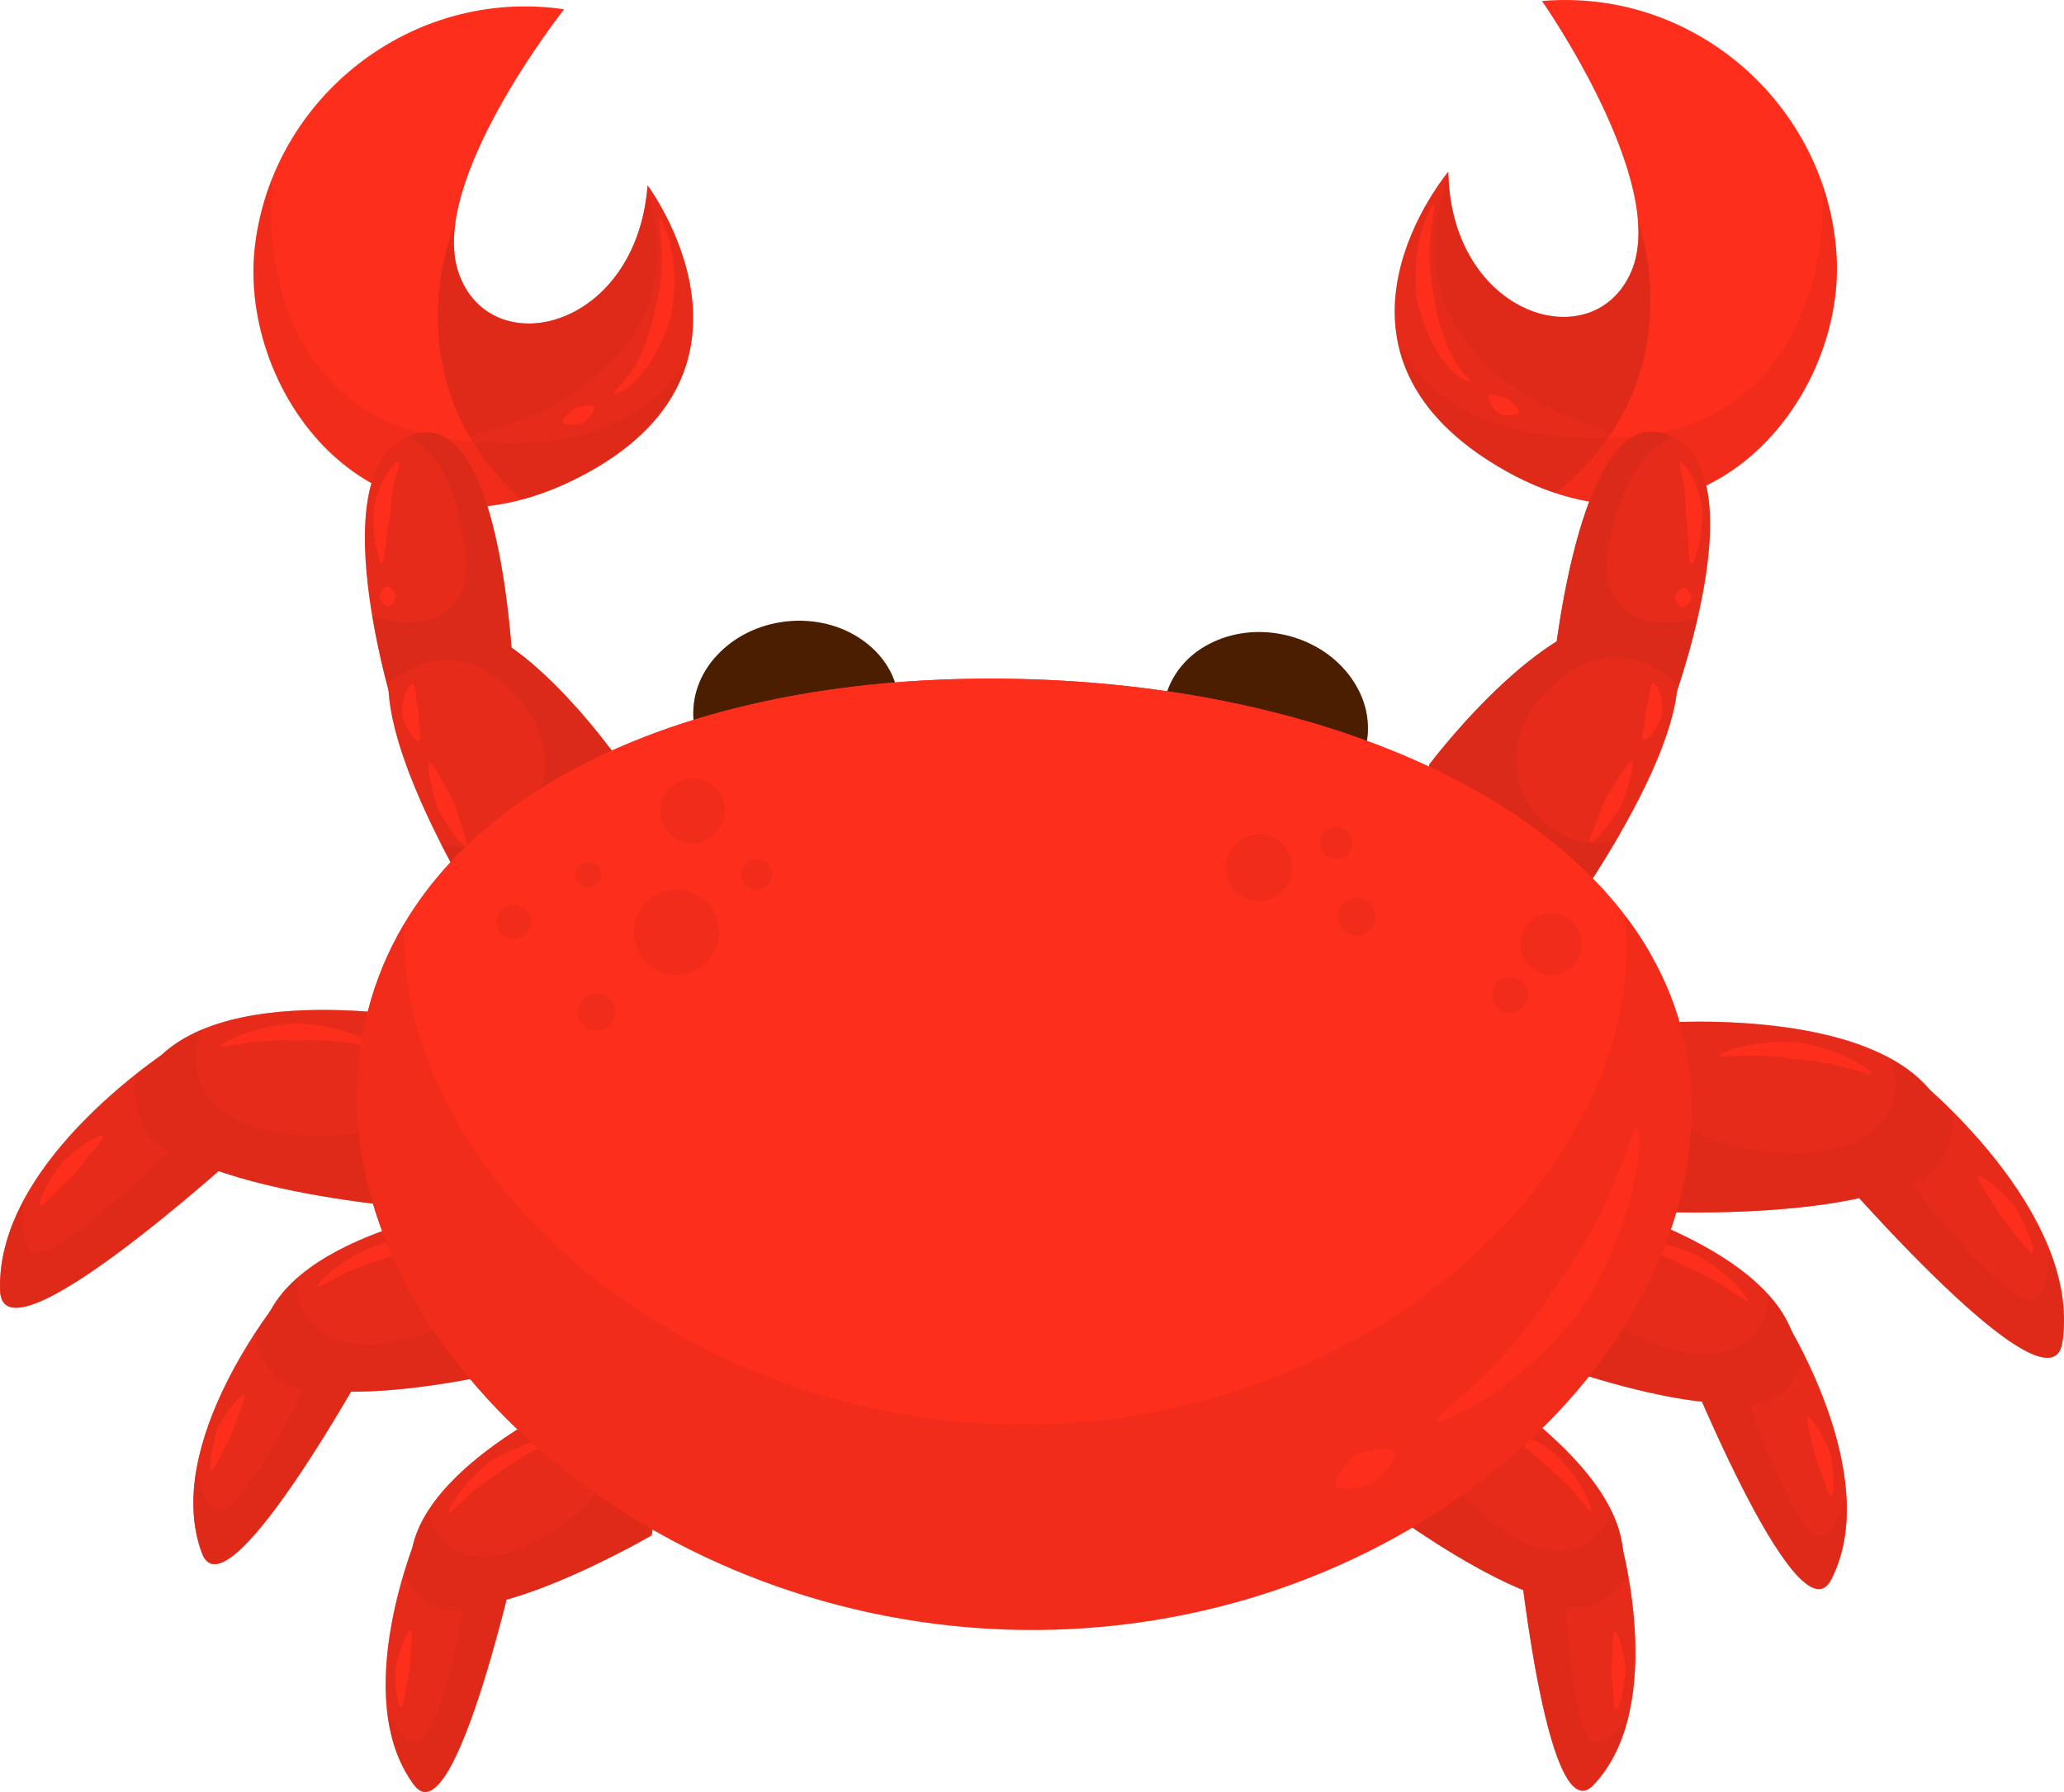 <svg xmlns="http://www.w3.org/2000/svg" width="738.17" height="641.02" viewBox="0 0 738.17 641.02"><defs><style>.cls-1{isolation:isolate;}.cls-2{fill:#fd2e1b;}.cls-3,.cls-4,.cls-9{fill:#cc2819;}.cls-3{opacity:0.45;}.cls-3,.cls-4,.cls-6,.cls-8{mix-blend-mode:multiply;}.cls-4,.cls-8{opacity:0.25;}.cls-5,.cls-6{fill:#4c1e00;}.cls-6{opacity:0.5;}.cls-7{mix-blend-mode:screen;}</style></defs><title>Crab 1</title><g class="cls-1"><g id="Layer_1" data-name="Layer 1"><path class="cls-2" d="M786.18,671.92s59.67,47.72,52.57,94.81C834.26,796.5,749.2,696,749.2,696Z" transform="translate(-101.16 -286.54)"/><path class="cls-3" d="M786.18,671.92s59.67,47.72,52.57,94.81C834.26,796.5,749.2,696,749.2,696Z" transform="translate(-101.16 -286.54)"/><path class="cls-4" d="M749.2,696s85.06,100.52,89.55,70.75c1.74-11.58-.56-23.2-5-34.14.32,6.68-.27,13.63-3.3,17.68-7.16,9.56-45.67-40-45.67-40,13.47-4.89,15.06-18.74,14.93-25.9a178.72,178.72,0,0,0-13.52-12.4Z" transform="translate(-101.16 -286.54)"/><path class="cls-2" d="M692,652.59s87-7.63,104.52,32.13S698,720.12,698,720.12,660.74,673.84,692,652.59Z" transform="translate(-101.16 -286.54)"/><path class="cls-3" d="M692,652.59s87-7.63,104.52,32.13S698,720.12,698,720.12,660.74,673.84,692,652.59Z" transform="translate(-101.16 -286.54)"/><path class="cls-4" d="M796.53,684.72c-3.75-8.5-10.7-14.82-19.27-19.53,6.23,14.07-2,39.38-48,32.78-49.43-7.08-33.29-40.72-30.57-45.76-4.19.17-6.7.38-6.7.38-31.27,21.25,6,67.53,6,67.53S814.11,724.48,796.53,684.72Z" transform="translate(-101.16 -286.54)"/><path class="cls-2" d="M770.51,670.58c-.41.76-6.92-1.82-13.63-3.23a96.61,96.61,0,0,0-13.47-1.9A97.4,97.4,0,0,0,730,664.17c-6.82-.18-13.71.79-13.93,0s6.48-3.34,13.66-4.3a75.49,75.49,0,0,1,14.45-.49,75.44,75.44,0,0,1,14,3.85C765,665.8,770.93,669.86,770.51,670.58Zm2.25,2.9,53.17,52.66A69.27,69.27,0,0,0,822,718.4a69.68,69.68,0,0,0-6-6.23c-3.19-2.92-6.75-5.34-7.34-4.74s1.81,4.07,4,7.55,4.29,7,4.29,7,2.65,3.11,5.21,6.39,5.06,6.68,5.83,6.32S827.65,730.13,825.93,726.14Zm5,17.21" transform="translate(-101.16 -286.54)"/><path class="cls-2" d="M738.84,757.46s36.45,56.76,17.22,94.14c-12.15,23.64-54.94-84.45-54.94-84.45Z" transform="translate(-101.16 -286.54)"/><path class="cls-3" d="M738.84,757.46s36.45,56.76,17.22,94.14c-12.15,23.64-54.94-84.45-54.94-84.45Z" transform="translate(-101.16 -286.54)"/><path class="cls-4" d="M701.12,767.15s42.79,108.09,54.94,84.45c4.73-9.19,6.08-19.56,5.45-30-1.62,5.67-4.07,11.32-7.75,13.85-8.69,6-26.9-46.39-26.9-46.39,12.64-.29,17.88-11.42,19.79-17.45a158.77,158.77,0,0,0-7.81-14.19Z" transform="translate(-101.16 -286.54)"/><path class="cls-2" d="M665.52,714.72s74.89,18.15,78.37,56.37-92.41,1.81-92.41,1.81S633.36,723.67,665.52,714.72Z" transform="translate(-101.16 -286.54)"/><path class="cls-3" d="M665.52,714.72s74.89,18.15,78.37,56.37-92.41,1.81-92.41,1.81S633.36,723.67,665.52,714.72Z" transform="translate(-101.16 -286.54)"/><path class="cls-4" d="M743.89,771.09c-.74-8.17-4.77-15.42-10.61-21.77,1.24,13.52-12.79,32.37-49.39,13.88-39.35-19.88-16.36-43.46-12.66-46.91-3.55-1-5.71-1.57-5.71-1.57-32.16,8.95-14,58.18-14,58.18S747.37,809.31,743.89,771.09Z" transform="translate(-101.16 -286.54)"/><path class="cls-2" d="M726.11,751.92c-.55.52-5.27-3.47-10.49-6.55A85,85,0,0,0,704.89,740a86.29,86.29,0,0,0-10.9-4.87c-5.65-2.07-11.69-3.2-11.65-4s6.37-1,12.65.26a66.27,66.27,0,0,1,12.22,3.66,66.83,66.83,0,0,1,10.65,7.18C722.81,746.35,726.66,751.43,726.11,751.92Zm1.07,3.06,29.62,59a62.07,62.07,0,0,0-1.12-7.58,62.34,62.34,0,0,0-3.25-6.9c-1.85-3.35-4.14-6.38-4.8-6s.37,3.92,1.23,7.45,1.62,7,1.62,7,1.34,3.35,2.56,6.81,2.34,7,3.09,6.94S757.11,817.86,756.8,814Zm-.71,15.8" transform="translate(-101.16 -286.54)"/><path class="cls-2" d="M680.16,835.38s18.09,60.91-9.1,89.69c-17.2,18.19-27.57-90.81-27.57-90.81Z" transform="translate(-101.16 -286.54)"/><path class="cls-3" d="M680.16,835.38s18.09,60.91-9.1,89.69c-17.2,18.19-27.57-90.81-27.57-90.81Z" transform="translate(-101.16 -286.54)"/><path class="cls-4" d="M643.49,834.26s10.37,109,27.57,90.81c6.69-7.08,10.62-16.11,12.78-25.69-3,4.71-6.65,9.18-10.64,10.51-9.43,3.13-12.18-49-12.18-49,11.52,3,19.17-5.65,22.49-10.6a150.6,150.6,0,0,0-3.35-14.89Z" transform="translate(-101.16 -286.54)"/><path class="cls-2" d="M625,777.49s63,36.06,56.13,71.55-84.08-22.6-84.08-22.6S593.6,777.15,625,777.49Z" transform="translate(-101.16 -286.54)"/><path class="cls-3" d="M625,777.49s63,36.06,56.13,71.55-84.08-22.6-84.08-22.6S593.6,777.15,625,777.49Z" transform="translate(-101.16 -286.54)"/><path class="cls-4" d="M681.16,849c1.46-7.59-.28-15.2-3.9-22.48-2.42,12.56-20,25.93-48.32-.39-30.38-28.3-3.4-43.61.85-45.76-2.94-1.87-4.76-2.92-4.76-2.92-31.43-.34-27.95,49-27.95,49S674.29,884.53,681.16,849Z" transform="translate(-101.16 -286.54)"/><path class="cls-2" d="M670.1,827c-.64.32-3.86-4.53-7.78-8.68a244.19,244.19,0,0,0-16.88-15c-4.57-3.36-9.73-6-9.49-6.64s6,.79,11.37,3.55a62.75,62.75,0,0,1,10.1,6.51,63.46,63.46,0,0,1,7.75,9.29C668.57,821.13,670.72,826.74,670.1,827Zm.16,3,11.31,61.19a58.94,58.94,0,0,0,1-7.16,59.07,59.07,0,0,0-1.13-7.09c-.8-3.51-2.08-6.85-2.77-6.72s-.69,3.64-.83,7.07-.39,6.8-.39,6.8.34,3.38.53,6.83.28,7,1,7.08S680.85,894.81,681.57,891.27Zm-4.78,14.1" transform="translate(-101.16 -286.54)"/><path class="cls-2" d="M164.46,660.19s-64.82,40.43-63.27,88c1,30.1,97.19-59.8,97.19-59.8Z" transform="translate(-101.16 -286.54)"/><path class="cls-3" d="M164.46,660.19s-64.82,40.43-63.27,88c1,30.1,97.19-59.8,97.19-59.8Z" transform="translate(-101.16 -286.54)"/><path class="cls-4" d="M198.38,688.41s-96.21,89.9-97.19,59.8c-.38-11.7,3.26-23,9-33.31-1.1,6.59-1.33,13.57,1.21,17.94,6,10.33,50-34.45,50-34.45-12.8-6.42-12.76-20.36-11.8-27.46a181.78,181.78,0,0,1,14.87-10.74Z" transform="translate(-101.16 -286.54)"/><path class="cls-2" d="M260.25,652s-85.46-17.74-107.56,19.7,93.72,46.66,93.72,46.66S288.83,676.75,260.25,652Z" transform="translate(-101.16 -286.54)"/><path class="cls-3" d="M260.25,652s-85.46-17.74-107.56,19.7,93.72,46.66,93.72,46.66S288.83,676.75,260.25,652Z" transform="translate(-101.16 -286.54)"/><path class="cls-4" d="M152.69,671.7c4.72-8,12.36-13.47,21.42-17.15-7.83,13.25-2.61,39.35,43.82,38.17,49.92-1.27,37.83-36.56,35.71-41.89,4.14.66,6.61,1.17,6.61,1.17,28.58,24.75-13.84,66.36-13.84,66.36S130.59,709.14,152.69,671.7Z" transform="translate(-101.16 -286.54)"/><path class="cls-2" d="M193.32,654.8a76.08,76.08,0,0,1,14.38-2.19A75.55,75.55,0,0,1,222,654.79c7,1.79,13.4,5.1,13.07,5.87s-7.05-1-13.84-1.59a96.2,96.2,0,0,0-13.52-.31,96.47,96.47,0,0,0-13.6.32c-6.83.62-13.6,2.42-13.92,1.62S186.26,656.6,193.32,654.8Zm-15.71,8.51-62,54.32c.73.45,3.59-2.67,6.53-5.6S128,706.3,128,706.3s2.45-3.24,5.08-6.43,5.39-6.35,4.87-7-4.33,1.32-7.84,3.85a70.6,70.6,0,0,0-6.67,5.48,71.7,71.7,0,0,0-4.82,7.23C116.48,713.17,114.87,717.19,115.59,717.63Zm-3.87,8.28" transform="translate(-101.16 -286.54)"/><path class="cls-2" d="M201.49,750.68s-42.83,52.11-28.1,91.49c9.31,24.89,64.44-77.46,64.44-77.46Z" transform="translate(-101.16 -286.54)"/><path class="cls-3" d="M201.49,750.68s-42.83,52.11-28.1,91.49c9.31,24.89,64.44-77.46,64.44-77.46Z" transform="translate(-101.16 -286.54)"/><path class="cls-4" d="M237.83,764.71s-55.13,102.35-64.44,77.46c-3.62-9.69-3.75-20.14-1.9-30.4.94,5.83,2.71,11.72,6.07,14.67,7.93,6.95,32.14-42.94,32.14-42.94-12.53-1.76-16.42-13.43-17.62-19.64a157.81,157.81,0,0,1,9.41-13.18Z" transform="translate(-101.16 -286.54)"/><path class="cls-2" d="M279.31,716.8s-76.5,9.27-84.43,46.83,91.57,12.59,91.57,12.59S310.2,729.44,279.31,716.8Z" transform="translate(-101.16 -286.54)"/><path class="cls-3" d="M279.31,716.8s-76.5,9.27-84.43,46.83,91.57,12.59,91.57,12.59S310.2,729.44,279.31,716.8Z" transform="translate(-101.16 -286.54)"/><path class="cls-4" d="M194.88,763.63c1.7-8,6.54-14.76,13.09-20.39-2.82,13.29,8.92,33.65,47.43,19.56,41.4-15.15,21.32-41.25,18-45.11,3.65-.62,5.86-.89,5.86-.89,30.89,12.64,7.14,59.42,7.14,59.42S187,801.18,194.88,763.63Z" transform="translate(-101.16 -286.54)"/><path class="cls-2" d="M224.11,738a66.86,66.86,0,0,1,11.41-5.88,66.11,66.11,0,0,1,12.57-2.21c6.38-.49,12.64.48,12.59,1.22s-6.17,1.17-12,2.57a86.19,86.19,0,0,0-11.4,3.56,85.38,85.38,0,0,0-11.28,4.1c-5.54,2.45-10.7,5.86-11.19,5.29S218.71,741.52,224.11,738Zm-10.74,11.56-36.56,62.94c.74.17,2.25-3.25,3.88-6.53s3.34-6.46,3.34-6.46,1.14-3.41,2.43-6.82,2.72-6.83,2.1-7.25-3.25,2.33-5.48,5.43a61.12,61.12,0,0,0-4,6.47,63.74,63.74,0,0,0-2,7.41C176.3,808.53,176.09,812.35,176.81,812.52Zm-.9,8" transform="translate(-101.16 -286.54)"/><path class="cls-2" d="M250.67,834.92s-25.08,58.37-1.43,90.13c14.95,20.09,38-87,38-87Z" transform="translate(-101.16 -286.54)"/><path class="cls-3" d="M250.67,834.92s-25.08,58.37-1.43,90.13c14.95,20.09,38-87,38-87Z" transform="translate(-101.16 -286.54)"/><path class="cls-4" d="M287.22,838.09s-23,107-38,87c-5.82-7.81-8.68-17.23-9.7-27,2.38,5,5.54,9.89,9.34,11.67,9,4.21,17.82-47.26,17.82-47.26-11.79,1.68-18.38-7.85-21.09-13.15a149.25,149.25,0,0,1,5.06-14.4Z" transform="translate(-101.16 -286.54)"/><path class="cls-2" d="M312.18,783.87s-66.77,28.45-64.09,64.5,86.14-12.62,86.14-12.62S343.44,787.2,312.18,783.87Z" transform="translate(-101.16 -286.54)"/><path class="cls-3" d="M312.18,783.87s-66.77,28.45-64.09,64.5,86.14-12.62,86.14-12.62S343.44,787.2,312.18,783.87Z" transform="translate(-101.16 -286.54)"/><path class="cls-4" d="M248.09,848.37c-.57-7.71,2-15.07,6.49-21.88.94,12.77,16.89,28.11,48,5.26,33.48-24.55,8.48-42.91,4.51-45.54,3.14-1.52,5.06-2.34,5.06-2.34,31.26,3.33,22.05,51.88,22.05,51.88S250.77,884.42,248.09,848.37Z" transform="translate(-101.16 -286.54)"/><path class="cls-2" d="M267.81,817.54a62.77,62.77,0,0,1,8.78-8.32,63.4,63.4,0,0,1,10.79-5.29c5.65-2.11,11.57-2.88,11.71-2.2s-5.27,2.68-10.2,5.49a80.39,80.39,0,0,0-9.38,6.21,81.2,81.2,0,0,0-9.14,6.66c-4.37,3.67-8.13,8.11-8.73,7.72S263.85,822.12,267.81,817.54Zm-6.69,13.27-16.56,66.53c.71,0,1.18-3.53,1.8-6.93s1.32-6.72,1.32-6.72.14-3.38.41-6.8.67-6.9,0-7.11-2.33,3-3.53,6.34a57.62,57.62,0,0,0-1.95,6.92,58.65,58.65,0,0,0,.13,7.22C243.05,893.87,243.86,897.38,244.56,897.34Zm1.29,7.49" transform="translate(-101.16 -286.54)"/><path class="cls-5" d="M422.62,536.78c1.95,17.67-12.89,33.8-33.15,36s-38.25-10.28-40.2-27.95,12.89-33.8,33.15-36S420.67,519.11,422.62,536.78Z" transform="translate(-101.16 -286.54)"/><path class="cls-6" d="M422.62,536.78a29.32,29.32,0,0,0-9-17.89A39.43,39.43,0,0,1,388,532c-12.27,1.35-23.68-2.73-31.22-10.06a30,30,0,0,0-7.51,22.91c2,17.67,20,30.19,40.2,27.95S424.57,554.45,422.62,536.78Z" transform="translate(-101.16 -286.54)"/><g class="cls-7"><path class="cls-5" d="M390.93,514.18c0,.85-3.07,1.79-6,2.89s-5.72,2.3-5.72,2.3-3,.53-6,1.25-6.11,1.61-6.55.88,2-3,4.82-4.87a40.52,40.52,0,0,1,6-3.15,41.82,41.82,0,0,1,6.74-.69C387.57,512.74,390.9,513.34,390.93,514.18Z" transform="translate(-101.16 -286.54)"/><path class="cls-5" d="M407.59,519c-.82,1.38-4.88,1.39-4.84,1.51.09-.09-3.47-2-3.55-3.61,0-.84,1.2-1.57,2.47-1.95a11.08,11.08,0,0,1,2.57-.41,10.88,10.88,0,0,1,2.08,1.58C407.27,517,408,518.24,407.59,519Z" transform="translate(-101.16 -286.54)"/></g><path class="cls-5" d="M589.61,553.66c-4.13,17.29-23.54,27.47-43.36,22.74s-32.54-22.59-28.41-39.88,23.54-27.47,43.36-22.74S593.74,536.37,589.61,553.66Z" transform="translate(-101.16 -286.54)"/><path class="cls-6" d="M589.61,553.66a29.37,29.37,0,0,0-2.41-19.87,39.46,39.46,0,0,1-28.57,3.69c-12-2.86-21.37-10.55-26-20a30,30,0,0,0-14.79,19c-4.13,17.29,8.59,35.14,28.41,39.88S585.48,571,589.61,553.66Z" transform="translate(-101.16 -286.54)"/><g class="cls-7"><path class="cls-5" d="M567.4,521.69c-.25.82-3.49.66-6.61.71s-6.16.23-6.16.23-3-.51-6.08-.86-6.3-.54-6.47-1.37,2.9-2.2,6.18-3a40.85,40.85,0,0,1,6.68-.95,41.57,41.57,0,0,1,6.58,1.63C564.73,519.21,567.66,520.89,567.4,521.69Z" transform="translate(-101.16 -286.54)"/><path class="cls-5" d="M581.47,531.85c-1.24,1-5.07-.35-5.08-.22.12-.06-2.58-3.06-2.12-4.59.31-.79,1.66-1.08,3-1a10.7,10.7,0,0,1,2.55.47,11,11,0,0,1,1.43,2.19C581.82,529.9,582.08,531.26,581.47,531.85Z" transform="translate(-101.16 -286.54)"/></g><path class="cls-2" d="M332.77,352.86s49.36,65.89-23.76,104-122.95-29.07-116.68-82.25,56-92.72,110.59-84.76c0,0-49.24,62.17-37.65,94.57S328.82,404.42,332.77,352.86Z" transform="translate(-101.16 -286.54)"/><path class="cls-3" d="M309,456.86a104.16,104.16,0,0,1-21.33,8.39c-48.38-43.19-23.6-99.55-23.53-99.72-1,6.86-.88,13.32,1.12,18.89,11.58,32.4,63.55,20,67.5-31.56C332.77,352.86,382.13,418.75,309,456.86Z" transform="translate(-101.16 -286.54)"/><path class="cls-4" d="M263.58,374.72a31.82,31.82,0,0,0,1.69,9.7c11.46,32.05,62.39,20.24,67.32-29.92,7.27,22.64,7.66,55.64-36.36,78.59-4.79,2.49-17.18,6.54-27.18,9.58-16.15-27.77-11.34-56.1-7.55-69.37A22.45,22.45,0,0,0,263.58,374.72Z" transform="translate(-101.16 -286.54)"/><path class="cls-4" d="M198.77,349.74c-3.87,37.82,9.59,86.76,63.86,93.93,55.39,7.31,76.79-15.15,84.67-29.4-3.82,15-14.61,30.25-38.29,42.59C235.9,495,186.06,427.79,192.33,374.61A95.49,95.49,0,0,1,198.77,349.74Z" transform="translate(-101.16 -286.54)"/><path class="cls-2" d="M284.82,529.94s-3.12-94.89-33.92-88.4c-38.18,8-7.74,102.52-7.74,102.52S280.81,554.77,284.82,529.94Z" transform="translate(-101.16 -286.54)"/><path class="cls-3" d="M284.82,529.94s-3.12-94.89-33.92-88.4c-38.18,8-7.74,102.52-7.74,102.52S280.81,554.77,284.82,529.94Z" transform="translate(-101.16 -286.54)"/><path class="cls-3" d="M243.16,544.06a297.26,297.26,0,0,1-8.89-37.38c14.25,5.87,36.75,3.39,33.31-23.53C263.31,449.69,250,444,246.54,443a20.52,20.52,0,0,1,4.36-1.48c30.8-6.49,33.92,88.4,33.92,88.4C280.81,554.77,243.16,544.06,243.16,544.06Z" transform="translate(-101.16 -286.54)"/><path class="cls-2" d="M327,564.83s-41.6-63-72.28-55.54C212,519.7,276.1,618.64,276.1,618.64S329.51,590.44,327,564.83Z" transform="translate(-101.16 -286.54)"/><path class="cls-3" d="M327,564.83s-41.6-63-72.28-55.54C212,519.7,276.1,618.64,276.1,618.64S329.51,590.44,327,564.83Z" transform="translate(-101.16 -286.54)"/><path class="cls-3" d="M275.79,618.15l-.14-.22c-.12-.18-.24-.38-.39-.62l-.05-.07c-1.86-3-6.43-10.38-11.68-20l0,0c-1.59-2.91-3.23-6-4.89-9.28,25.51,9.07,51.49-23.37,28.56-50.9-22.35-26.84-44.24-8.61-47.16-6-.05-7.71,2-14,7-18h0a18.8,18.8,0,0,1,3.26-2.06l.26-.15a20.84,20.84,0,0,1,4.17-1.49c30.68-7.47,72.28,55.54,72.28,55.54,2.55,25.61-50.86,53.81-50.86,53.81l-.1-.16Z" transform="translate(-101.16 -286.54)"/><path class="cls-2" d="M320.6,427.24c.16.35,2.4-.21,5.16-2.23a34,34,0,0,0,8.16-9.23,59.39,59.39,0,0,0,5.49-11,56.12,56.12,0,0,0,1.75-5.34s.47-2.19.85-5.51a64.23,64.23,0,0,0,.11-12.19c-.66-8.9-4.09-17.06-4.87-16.76s1,8.58.52,16.87a71.75,71.75,0,0,1-1.36,11.22c-.64,3-1.23,4.95-1.23,4.95a68,68,0,0,1-5.06,15.64,40.94,40.94,0,0,1-6,9.57C322.14,425.59,320.38,426.84,320.6,427.24Z" transform="translate(-101.16 -286.54)"/><path class="cls-2" d="M302.48,437.41c.21.82,2,1.14,3.71,1.06a17.44,17.44,0,0,0,3.42-.53,17.12,17.12,0,0,0,2.45-2.41c1.11-1.35,1.89-2.94,1.36-3.6s-2.17-.37-3.67-.08l-2.9.59-2.22,2C303.5,435.45,302.26,436.59,302.48,437.41Z" transform="translate(-101.16 -286.54)"/><path class="cls-2" d="M253.32,364.3c.83.21,3.82-8.39,7.51-16.62s7.93-16.14,7.93-16.14,3.6-8.16,7.9-16,9.19-15.48,8.52-16-6.9,6.19-12.21,13.71a162,162,0,0,0-9.73,15.62,162.56,162.56,0,0,0-6.49,17.34C254,355,252.51,364.11,253.32,364.3Z" transform="translate(-101.16 -286.54)"/><path class="cls-2" d="M250.73,398.51c.84-.15,1.07-3.51,1.44-6.76s.8-6.43.8-6.43-.25-3.17-.38-6.43-.16-6.6-1-6.8-2.34,2.91-3.32,6.24a48.66,48.66,0,0,0-1.45,6.79,47.44,47.44,0,0,0,1,6.9C248.59,395.43,249.9,398.66,250.73,398.51Z" transform="translate(-101.16 -286.54)"/><path class="cls-2" d="M222.23,328c.71.48,5.09-4.5,10.18-8.52A85,85,0,0,1,243,312.24,85.43,85.43,0,0,1,254,305.61c5.73-2.94,12-4.86,11.9-5.7s-6.94-.41-13.52,1.66a67.49,67.49,0,0,0-12.62,5.5,67.31,67.31,0,0,0-10.3,9.24C224.75,321.46,221.52,327.52,222.23,328Z" transform="translate(-101.16 -286.54)"/><path class="cls-2" d="M237.7,487.75c.86-.07,1.2-4.78,1.73-9.34s1.39-8.91,1.39-8.91a60,60,0,0,1,1-8.74c.78-4.37,2.59-8.57,1.9-9.05s-4,3.14-6,7.68a43.24,43.24,0,0,0-3,9.34,58.81,58.81,0,0,0,.36,9.71C235.67,483.22,236.87,487.81,237.7,487.75Z" transform="translate(-101.16 -286.54)"/><path class="cls-2" d="M240.45,503.3c.83-.19,1.39-1.19,1.8-2.09a15.44,15.44,0,0,0,.66-1.73,17,17,0,0,0-1-1.51c-.61-.77-1.39-1.6-2.24-1.59s-1.61.92-2.1,1.89a9.67,9.67,0,0,0-.72,2A9.16,9.16,0,0,0,238,502C238.67,502.79,239.63,503.5,240.45,503.3Z" transform="translate(-101.16 -286.54)"/><path class="cls-2" d="M251.18,551.54c.73-.45.09-3-.11-5.51a39.55,39.55,0,0,1-.12-4.84,37.29,37.29,0,0,1-.92-4.72c-.34-2.45-.29-5.09-1.09-5.38s-2.42,2.11-3.24,4.95a22.63,22.63,0,0,0-.86,5.81,22.83,22.83,0,0,0,2.1,5.53C248.36,550,250.48,552,251.18,551.54Z" transform="translate(-101.16 -286.54)"/><path class="cls-2" d="M267.79,589.2c.74-.42-.57-4.34-1.85-8.2s-2.58-7.68-2.58-7.68l-3.85-7.07c-1.95-3.55-3.92-7.16-4.73-6.9s-.28,4.39.67,8.44,2.28,8,2.28,8,2,3.69,4.31,7.15S267.05,589.61,267.79,589.2Z" transform="translate(-101.16 -286.54)"/><path class="cls-2" d="M619.13,348S566,410.87,636.68,453.25,761.14,431.53,758,378.07s-50.42-95.88-105.36-91.17c0,0,45.47,65,32,96.63S620,399.73,619.13,348Z" transform="translate(-101.16 -286.54)"/><path class="cls-3" d="M636.68,453.25a103.75,103.75,0,0,0,20.8,9.64c50.85-40.23,29.46-98,29.4-98.14.63,6.91.08,13.34-2.23,18.78C671.16,415.19,620,399.73,619.13,348,619.13,348,566,410.87,636.68,453.25Z" transform="translate(-101.16 -286.54)"/><path class="cls-4" d="M686.91,374a32.08,32.08,0,0,1-2.26,9.57c-13.35,31.32-63.49,16.5-65.44-33.85-8.6,22.17-10.94,55.09,31.64,80.6,4.63,2.78,16.76,7.56,26.56,11.18,17.77-26.77,14.66-55.33,11.66-68.8C688.37,373.13,687.65,373.56,686.91,374Z" transform="translate(-101.16 -286.54)"/><path class="cls-4" d="M753.09,352.86c1.61,38-14.73,86-69.32,90C628,446.85,608,423.15,601,408.47c2.93,15.19,12.8,31.06,35.7,44.78C707.4,495.64,761.14,431.53,758,378.07A95.61,95.61,0,0,0,753.09,352.86Z" transform="translate(-101.16 -286.54)"/><path class="cls-2" d="M656.49,527.64s8.75-94.54,39.1-86.24c37.64,10.3,1.65,102.81,1.65,102.81S659,552.66,656.49,527.64Z" transform="translate(-101.16 -286.54)"/><path class="cls-3" d="M656.49,527.64s8.75-94.54,39.1-86.24c37.64,10.3,1.65,102.81,1.65,102.81S659,552.66,656.49,527.64Z" transform="translate(-101.16 -286.54)"/><path class="cls-3" d="M697.24,544.21a297.5,297.5,0,0,0,11.1-36.79c-14.58,5-36.89,1.2-31.86-25.46,6.24-33.15,19.86-38.09,23.38-38.82a21,21,0,0,0-4.27-1.74c-30.35-8.3-39.1,86.24-39.1,86.24C659,552.66,697.24,544.21,697.24,544.21Z" transform="translate(-101.16 -286.54)"/><path class="cls-2" d="M612.36,560s45.26-60.43,75.44-51.14c42,12.92-27.87,107.88-27.87,107.88S608.29,585.38,612.36,560Z" transform="translate(-101.16 -286.54)"/><path class="cls-3" d="M612.36,560s45.26-60.43,75.44-51.14c42,12.92-27.87,107.88-27.87,107.88S608.29,585.38,612.36,560Z" transform="translate(-101.16 -286.54)"/><path class="cls-3" d="M660.27,616.23l.16-.21.42-.6,0-.07c2-2.84,7-10,12.85-19.3l0,0c1.75-2.81,3.58-5.82,5.42-9-26,7.54-50-26.38-25.48-52.5,23.9-25.47,44.67-6,47.43-3.15.51-7.68-1.15-14.13-5.89-18.42h0a18.68,18.68,0,0,0-3.13-2.26l-.25-.16a20.52,20.52,0,0,0-4.08-1.73C657.62,499.53,612.36,560,612.36,560c-4.07,25.42,47.57,56.74,47.57,56.74l.11-.16C660.1,616.47,660.18,616.35,660.27,616.23Z" transform="translate(-101.16 -286.54)"/><path class="cls-2" d="M626.87,423c-.18.34-2.39-.35-5-2.54a33.9,33.9,0,0,1-7.6-9.7,58.75,58.75,0,0,1-4.82-11.29c-1-3.22-1.44-5.43-1.44-5.43s-.34-2.22-.52-5.56a63.61,63.61,0,0,1,.62-12.17c1.19-8.84,5.09-16.79,5.85-16.44s-1.51,8.5-1.52,16.81a72.15,72.15,0,0,0,.69,11.27c.47,3,.94,5,.94,5a67.84,67.84,0,0,0,4.12,15.92,41.53,41.53,0,0,0,5.4,9.91C625.43,421.26,627.11,422.61,626.87,423Z" transform="translate(-101.16 -286.54)"/><path class="cls-2" d="M644.36,434.22c-.27.81-2,1-3.77.84a5.61,5.61,0,0,1-5.69-3.28c-1-1.42-1.71-3-1.14-3.68s2.19-.23,3.67.14l2.85.77,2.11,2.1C643.46,432.21,644.62,433.42,644.36,434.22Z" transform="translate(-101.16 -286.54)"/><path class="cls-2" d="M697.76,364.16c-.84.16-3.31-8.6-6.5-17s-7-16.58-7-16.58-3.11-8.36-6.93-16.48-8.26-16-7.56-16.49,6.52,6.59,11.38,14.41A163.17,163.17,0,0,1,690,328.16a162.6,162.6,0,0,1,5.45,17.69C697.61,354.85,698.59,364,697.76,364.16Z" transform="translate(-101.16 -286.54)"/><path class="cls-2" d="M698.32,398.47c-.83-.2-.86-3.57-1-6.84s-.42-6.46-.42-6.46.43-3.15.76-6.4.55-6.58,1.39-6.73,2.16,3,2.94,6.43a47.59,47.59,0,0,1,1,6.86,48.56,48.56,0,0,1-1.4,6.83C700.64,395.52,699.14,398.66,698.32,398.47Z" transform="translate(-101.16 -286.54)"/><path class="cls-2" d="M731,329.74c-.74.44-4.82-4.79-9.66-9.11a84.91,84.91,0,0,0-10.18-7.82,84.19,84.19,0,0,0-10.5-7.27c-5.55-3.28-11.73-5.56-11.54-6.4s6.95,0,13.39,2.46a67.9,67.9,0,0,1,12.28,6.24,67.49,67.49,0,0,1,9.74,9.83C728.83,323.09,731.69,329.34,731,329.74Z" transform="translate(-101.16 -286.54)"/><path class="cls-2" d="M706,488.32c-.85-.12-.91-4.84-1.17-9.42s-.86-9-.86-9a58.51,58.51,0,0,0-.5-8.79c-.51-4.4-2.07-8.7-1.36-9.14s3.82,3.37,5.56,8a43.06,43.06,0,0,1,2.44,9.5,59.47,59.47,0,0,1-.94,9.68C708.33,483.92,706.86,488.43,706,488.32Z" transform="translate(-101.16 -286.54)"/><path class="cls-2" d="M702.36,503.68c-.81-.24-1.31-1.27-1.67-2.19a16,16,0,0,1-.55-1.76,16.36,16.36,0,0,1,1.13-1.45c.66-.73,1.49-1.52,2.34-1.46s1.54,1,2,2a9.76,9.76,0,0,1,.6,2,9.67,9.67,0,0,1-1.26,1.67C704.17,503.27,703.18,503.93,702.36,503.68Z" transform="translate(-101.16 -286.54)"/><path class="cls-2" d="M688.79,551.2c-.7-.5.09-3,.43-5.5a36.93,36.93,0,0,0,.41-4.82,38.09,38.09,0,0,0,1.2-4.66c.49-2.42.59-5.06,1.41-5.3s2.29,2.25,2.94,5.13a23,23,0,0,1,.52,5.86,23,23,0,0,1-2.43,5.39C691.7,549.82,689.47,551.69,688.79,551.2Z" transform="translate(-101.16 -286.54)"/><path class="cls-2" d="M670,587.8c-.72-.46.82-4.3,2.33-8.07s3-7.52,3-7.52l4.27-6.83c2.16-3.42,4.34-6.9,5.14-6.6s0,4.4-1.17,8.39-2.75,7.83-2.75,7.83-2.19,3.56-4.73,6.88S670.69,588.26,670,587.8Z" transform="translate(-101.16 -286.54)"/><path class="cls-2" d="M706.16,684.53c-1.4,94.22-108.08,187-239.87,185.05S227.51,771.64,228.91,677.42s101.4-150,233.19-148.07S707.56,590.31,706.16,684.53Z" transform="translate(-101.16 -286.54)"/><path class="cls-2" d="M236.4,688.93c1.41-94.22,101.4-150,233.19-148.07,96.37,1.44,183,33.4,222.09,87.31-34.54-60.87-126.52-97.29-229.58-98.82-131.79-2-231.78,53.85-233.19,148.07-.45,30.37,10.41,60.9,29.67,88.42C244,741.44,236,715.12,236.4,688.93Z" transform="translate(-101.16 -286.54)"/><path class="cls-4" d="M706.16,684.53c.39-26.45-8.28-50.12-23.88-70.54a103.1,103.1,0,0,1,.65,12.63c-1.28,86.3-99,171.28-219.68,169.49s-218.69-89.7-217.4-176c0-1.17.11-2.31.16-3.47a120.11,120.11,0,0,0-17.1,60.77c-1.4,94.22,105.59,190.2,237.38,192.16S704.76,778.75,706.16,684.53Z" transform="translate(-101.16 -286.54)"/><path class="cls-2" d="M589.48,567.43c-.08.22-2.74-.57-7.4-1.91s-11.3-3.24-19.35-5.18-17.51-4-27.72-5.42-21.17-2-32.25-2.5a557.54,557.54,0,0,0-60.64.65c-8.24.57-15.08,1.29-19.86,1.83l-7.5,1-7.45,1c-4.74.66-11.48,1.73-19.53,3.28a300.84,300.84,0,0,0-57.41,17.37,252.31,252.31,0,0,0-52.2,29.64c-13.2,9.83-20.9,17.76-21.3,17.36-.15-.15,1.68-2.22,5-5.74a184.35,184.35,0,0,1,14.83-13.51,237.93,237.93,0,0,1,51.93-31.74,297.79,297.79,0,0,1,58-18.93c8.15-1.73,15-2.94,19.79-3.69l7.56-1.12,7.63-.84c4.86-.47,11.81-1.08,20.17-1.5a536.19,536.19,0,0,1,61.21.66c11,.75,22.24,1.52,32.56,3.46A274,274,0,0,1,563.34,558c8,2.31,14.59,4.6,19.14,6.32S589.54,567.25,589.48,567.43Z" transform="translate(-101.16 -286.54)"/><path class="cls-2" d="M632.93,587.13c-.66.54-3.7-1.83-6.91-3.65a61,61,0,0,0-6.53-3.24,60.25,60.25,0,0,0-6.25-3.65c-3.27-1.69-6.89-2.92-6.8-3.77s4.12-1.12,8.14-.37a38.42,38.42,0,0,1,7.83,2.38,38.88,38.88,0,0,1,6.33,5.25C631.59,583.05,633.58,586.6,632.93,587.13Z" transform="translate(-101.16 -286.54)"/><path class="cls-2" d="M615.11,794.8c-.46-.78,2.68-3.5,7.25-7.51s10.42-9.52,15.89-15.32a178.48,178.48,0,0,0,13.67-17c3.38-4.87,5.46-8.2,5.46-8.2l1.56-2.19c1-1.42,2.53-3.32,4.07-5.83A176.85,176.85,0,0,0,673.83,720c3.41-7.14,6.44-14.54,8.49-20.23s3.49-9.56,4.38-9.41,1,4.3.28,10.52a121.27,121.27,0,0,1-5.09,22.4,150.42,150.42,0,0,1-9.12,21.27c-1.38,2.86-2.86,5.06-3.75,6.69l-1.48,2.51s-2.56,3.42-6.71,8.26a149.53,149.53,0,0,1-16.61,16.31,120.43,120.43,0,0,1-19.15,12.93C619.49,794.15,615.5,795.49,615.11,794.8Z" transform="translate(-101.16 -286.54)"/><path class="cls-2" d="M579,818.05c-1.73-2.93,7.21-11.39,7.21-11.39s11.67-3.69,13.4-.76-7.15,11.35-7.15,11.35S580.76,821,579,818.05Z" transform="translate(-101.16 -286.54)"/><path class="cls-4" d="M360.23,578.55a11.58,11.58,0,1,1-9.4-13.42A11.59,11.59,0,0,1,360.23,578.55Z" transform="translate(-101.16 -286.54)"/><path class="cls-4" d="M316,600.2a4.57,4.57,0,1,1-3.71-5.29A4.57,4.57,0,0,1,316,600.2Z" transform="translate(-101.16 -286.54)"/><path class="cls-4" d="M358.08,622.6A15.24,15.24,0,1,1,345.71,605,15.24,15.24,0,0,1,358.08,622.6Z" transform="translate(-101.16 -286.54)"/><path class="cls-4" d="M377.17,600.3a5.49,5.49,0,1,1-4.45-6.35A5.48,5.48,0,0,1,377.17,600.3Z" transform="translate(-101.16 -286.54)"/><path class="cls-4" d="M321.1,649.74a6.71,6.71,0,1,1-5.44-7.77A6.7,6.7,0,0,1,321.1,649.74Z" transform="translate(-101.16 -286.54)"/><path class="cls-4" d="M290.88,617.37a6.09,6.09,0,1,1-4.94-7.06A6.1,6.1,0,0,1,290.88,617.37Z" transform="translate(-101.16 -286.54)"/><g class="cls-8"><path class="cls-9" d="M563.16,599a11.89,11.89,0,1,1-9.65-13.77A11.9,11.9,0,0,1,563.16,599Z" transform="translate(-101.16 -286.54)"/><path class="cls-9" d="M584.69,589.14a5.79,5.79,0,1,1-4.7-6.71A5.79,5.79,0,0,1,584.69,589.14Z" transform="translate(-101.16 -286.54)"/><path class="cls-9" d="M593,615.67a6.71,6.71,0,1,1-5.44-7.77A6.7,6.7,0,0,1,593,615.67Z" transform="translate(-101.16 -286.54)"/><path class="cls-9" d="M666.69,626.14a11,11,0,1,1-8.91-12.7A11,11,0,0,1,666.69,626.14Z" transform="translate(-101.16 -286.54)"/><path class="cls-9" d="M647.54,643.51a6.4,6.4,0,1,1-5.19-7.41A6.4,6.4,0,0,1,647.54,643.51Z" transform="translate(-101.16 -286.54)"/></g></g></g></svg>